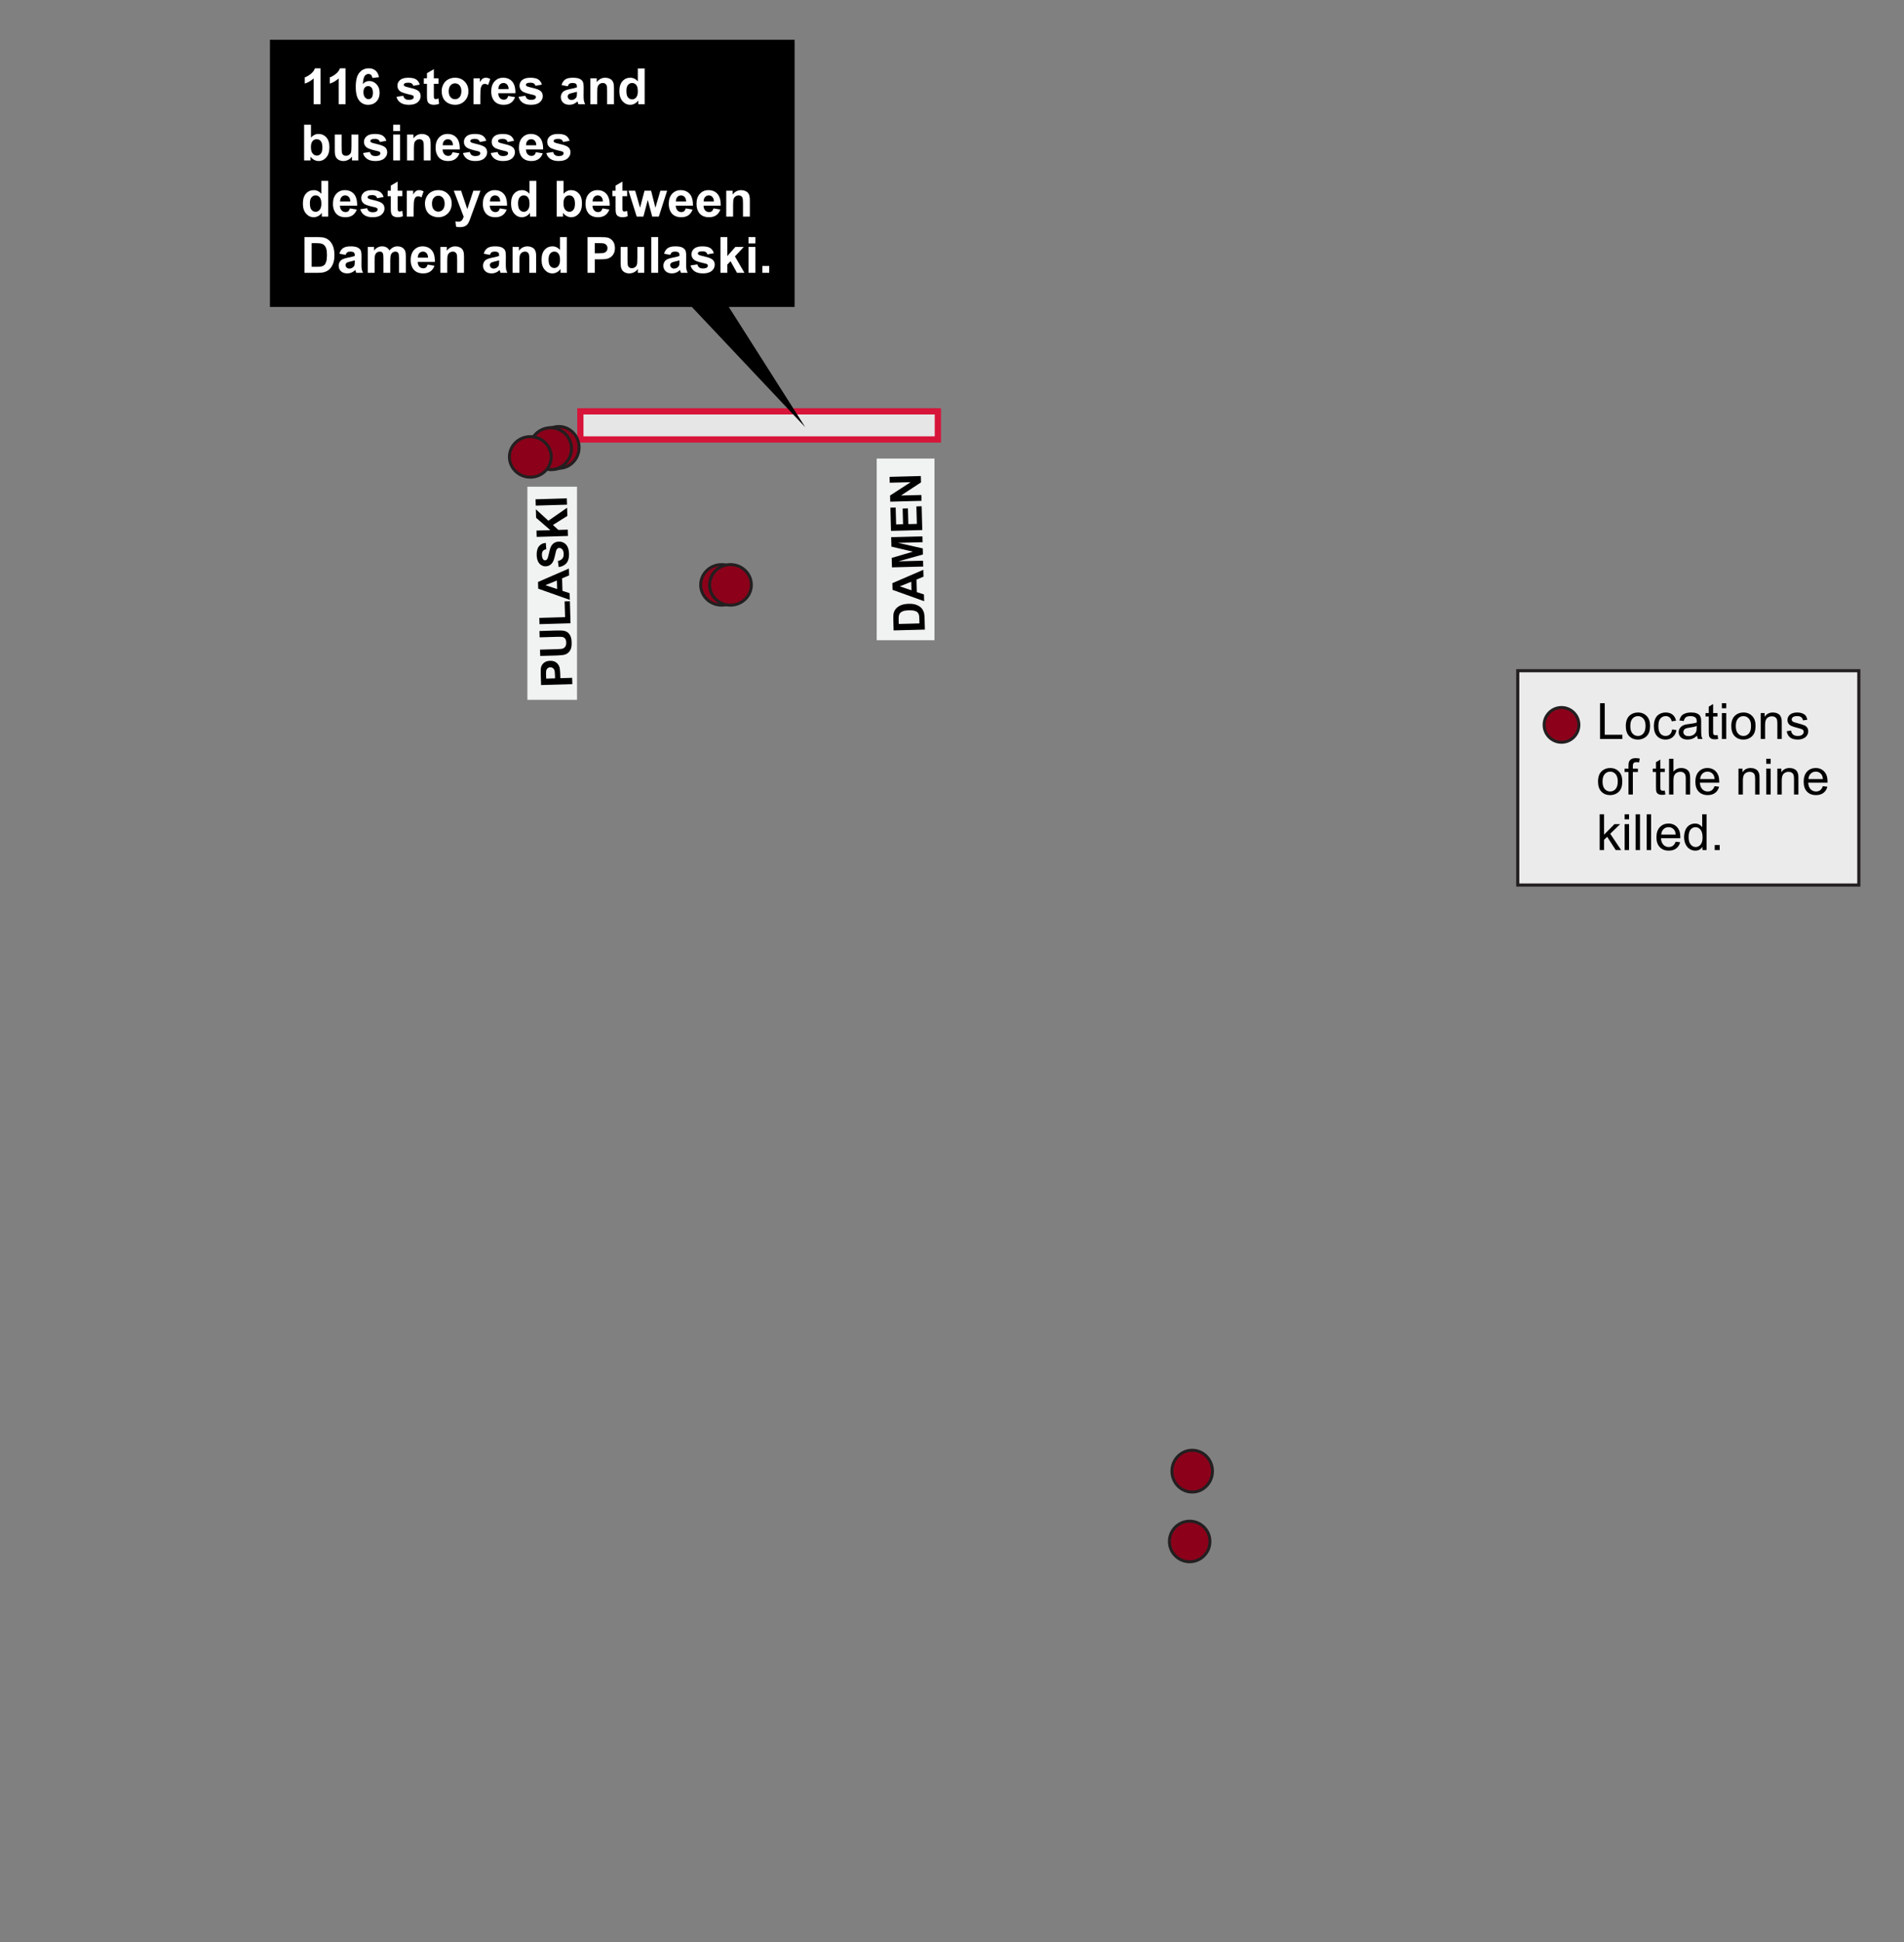 <?xml version="1.0" encoding="utf-8"?>
<!-- Generator: Adobe Illustrator 22.0.1, SVG Export Plug-In . SVG Version: 6.00 Build 0)  -->
<svg version="1.1" xmlns="http://www.w3.org/2000/svg" xmlns:xlink="http://www.w3.org/1999/xlink" x="0px" y="0px"
	 viewBox="0 0 610 622" style="enable-background:new 0 0 610 622;" xml:space="preserve">
<rect x="0" y="0" width="610" height="622" fill="#808080" stroke="none"/>
<g id="_x32_0-block_stretch">
	<rect x="185.934" y="131.738" style="opacity:0.8;fill:#FFFFFF;" width="114.535" height="9"/>
	<rect x="185.934" y="131.738" style="fill:none;stroke:#D7153A;stroke-width:2;" width="114.535" height="9"/>
	<g>
		<rect x="280.874" y="146.86" style="fill:#F1F2F2;" width="18.516" height="58.181"/>
		<g>
			<g>
				<path d="M286.294,201.901l-0.097-3.697c-0.021-0.833,0.025-1.471,0.142-1.911c0.156-0.593,0.451-1.104,0.882-1.534
					c0.432-0.431,0.965-0.765,1.6-1c0.633-0.235,1.42-0.365,2.358-0.39c0.825-0.021,1.538,0.062,2.14,0.252
					c0.736,0.231,1.335,0.573,1.798,1.025c0.351,0.342,0.63,0.81,0.837,1.401c0.153,0.442,0.239,1.038,0.259,1.784l0.1,3.807
					L286.294,201.901z M287.935,199.833l6.636-0.174l-0.04-1.511c-0.015-0.565-0.058-0.971-0.127-1.22
					c-0.091-0.326-0.237-0.595-0.438-0.806c-0.202-0.212-0.529-0.38-0.98-0.505c-0.453-0.125-1.066-0.178-1.841-0.157
					s-1.367,0.104-1.778,0.252s-0.729,0.348-0.955,0.6c-0.227,0.252-0.375,0.568-0.447,0.949c-0.056,0.283-0.074,0.837-0.052,1.662
					L287.935,199.833z"/>
				<path d="M295.81,182.491l0.058,2.2l-2.253,0.935l0.104,4.004l2.298,0.768l0.056,2.146l-10.119-3.639l-0.057-2.14L295.81,182.491
					z M291.945,186.318l-3.682,1.479l3.753,1.255L291.945,186.318z"/>
				<path d="M295.783,181.445l-10.018,0.263l-0.08-3.027l6.786-1.997l-6.881-1.618l-0.079-3.034l10.018-0.263l0.05,1.88
					l-7.886,0.206l7.938,1.782l0.051,1.947l-7.834,2.188l7.886-0.206L295.783,181.445z"/>
				<path d="M295.476,169.759l-10.018,0.263l-0.194-7.428l1.694-0.045l0.142,5.405l2.221-0.058l-0.132-5.029l1.688-0.045
					l0.132,5.029l2.727-0.071l-0.146-5.597l1.688-0.044L295.476,169.759z"/>
				<path d="M295.231,160.404l-10.018,0.263l-0.051-1.968l6.582-4.275l-6.689,0.176l-0.05-1.88l10.018-0.263l0.054,2.029
					l-6.428,4.21l6.533-0.171L295.231,160.404z"/>
			</g>
		</g>
	</g>
	<g>
		<rect x="168.964" y="155.879" style="fill:#F1F2F2;" width="15.903" height="68.257"/>
		<g>
			<g>
				<path d="M183.365,219.102l-10.017,0.297l-0.097-3.246c-0.036-1.229-0.011-2.032,0.079-2.409
					c0.134-0.578,0.445-1.068,0.937-1.471c0.492-0.402,1.138-0.615,1.935-0.639c0.615-0.019,1.136,0.077,1.562,0.289
					c0.425,0.211,0.762,0.484,1.013,0.821c0.248,0.337,0.418,0.682,0.505,1.034c0.11,0.48,0.179,1.179,0.206,2.094l0.039,1.319
					l3.778-0.112L183.365,219.102z M174.982,217.327l2.843-0.084l-0.032-1.107c-0.024-0.797-0.093-1.329-0.205-1.595
					s-0.282-0.472-0.511-0.617c-0.229-0.146-0.49-0.215-0.786-0.206c-0.364,0.011-0.661,0.127-0.892,0.348
					c-0.231,0.221-0.371,0.497-0.421,0.827c-0.038,0.242-0.047,0.729-0.024,1.457L174.982,217.327z"/>
				<path d="M173.071,210.079l-0.06-2.022l5.425-0.16c0.861-0.026,1.419-0.068,1.672-0.125c0.407-0.1,0.73-0.315,0.969-0.648
					c0.239-0.333,0.351-0.781,0.333-1.347c-0.017-0.574-0.146-1.003-0.39-1.288c-0.244-0.284-0.537-0.45-0.881-0.5
					c-0.343-0.049-0.911-0.062-1.704-0.038l-5.541,0.164l-0.06-2.022l5.261-0.155c1.203-0.036,2.053-0.007,2.554,0.088
					c0.5,0.095,0.925,0.282,1.275,0.567c0.35,0.282,0.634,0.668,0.852,1.154c0.217,0.486,0.337,1.125,0.36,1.918
					c0.029,0.957-0.06,1.685-0.266,2.186c-0.207,0.502-0.482,0.9-0.826,1.197c-0.345,0.298-0.709,0.498-1.095,0.601
					c-0.57,0.148-1.414,0.24-2.535,0.273L173.071,210.079z"/>
				<path d="M182.786,199.608l-9.935,0.295l-0.06-2.022l8.247-0.245l-0.149-5.029l1.688-0.05L182.786,199.608z"/>
				<path d="M182.266,182.082l0.064,2.2l-2.249,0.941l0.119,4.004l2.3,0.76l0.063,2.146l-10.133-3.604l-0.063-2.139L182.266,182.082
					z M178.414,185.922l-3.676,1.49l3.757,1.243L178.414,185.922z"/>
				<path d="M178.991,181.618l-0.25-1.962c0.656-0.138,1.135-0.394,1.434-0.764c0.299-0.373,0.439-0.866,0.421-1.479
					c-0.02-0.652-0.171-1.139-0.458-1.461c-0.285-0.323-0.612-0.478-0.981-0.467c-0.236,0.008-0.435,0.083-0.598,0.227
					c-0.162,0.144-0.3,0.39-0.412,0.74c-0.075,0.24-0.205,0.784-0.39,1.632c-0.236,1.093-0.545,1.864-0.923,2.312
					c-0.533,0.632-1.196,0.96-1.989,0.983c-0.51,0.015-0.991-0.115-1.443-0.393c-0.453-0.275-0.804-0.683-1.052-1.219
					c-0.248-0.538-0.384-1.191-0.407-1.961c-0.037-1.258,0.21-2.213,0.742-2.864c0.533-0.652,1.259-1.008,2.178-1.067l0.148,2.021
					c-0.511,0.102-0.876,0.299-1.094,0.589c-0.216,0.292-0.316,0.724-0.3,1.293c0.018,0.587,0.152,1.043,0.403,1.369
					c0.161,0.209,0.372,0.311,0.632,0.303c0.236-0.007,0.436-0.114,0.599-0.319c0.206-0.261,0.411-0.888,0.614-1.878
					c0.203-0.991,0.422-1.726,0.657-2.204c0.233-0.479,0.562-0.859,0.983-1.138c0.424-0.28,0.951-0.429,1.584-0.447
					c0.574-0.018,1.117,0.126,1.627,0.431c0.51,0.304,0.896,0.744,1.158,1.32c0.26,0.574,0.403,1.299,0.43,2.169
					c0.037,1.266-0.227,2.247-0.792,2.942C180.948,181.021,180.106,181.453,178.991,181.618z"/>
				<path d="M181.956,171.647l-10.017,0.297l-0.06-2.022l4.448-0.132l-4.569-3.954l-0.081-2.72l4.014,3.657l5.997-4.159l0.077,2.617
					l-4.619,2.894l1.724,1.59l3.026-0.09L181.956,171.647z"/>
				<path d="M181.659,161.63l-10.017,0.297l-0.061-2.022l10.017-0.297L181.659,161.63z"/>
			</g>
		</g>
	</g>
	<g>
		<polygon points="254.576,98.305 233.487,98.305 257.987,136.826 221.654,98.305 86.487,98.305 86.487,12.73 225.549,12.73 
			239.342,12.73 254.576,12.73 		"/>
		<g>
			<rect x="96.382" y="21.926" style="fill:none;" width="155.167" height="88.77"/>
			<path style="fill:#FFFFFF;" d="M102.679,33.382h-2.195v-8.273c-0.802,0.75-1.747,1.305-2.836,1.664v-1.992
				c0.573-0.188,1.195-0.543,1.867-1.066s1.133-1.134,1.383-1.832h1.781V33.382z"/>
			<path style="fill:#FFFFFF;" d="M110.695,33.382H108.5v-8.273c-0.802,0.75-1.747,1.305-2.836,1.664v-1.992
				c0.573-0.188,1.195-0.543,1.867-1.066s1.133-1.134,1.383-1.832h1.781V33.382z"/>
			<path style="fill:#FFFFFF;" d="M121.414,24.734l-2.125,0.234c-0.052-0.438-0.188-0.761-0.406-0.969s-0.503-0.312-0.852-0.312
				c-0.464,0-0.855,0.208-1.176,0.625s-0.522,1.284-0.605,2.602c0.547-0.646,1.227-0.969,2.039-0.969
				c0.917,0,1.702,0.349,2.355,1.047s0.98,1.599,0.98,2.703c0,1.172-0.344,2.112-1.031,2.82c-0.688,0.708-1.57,1.062-2.648,1.062
				c-1.156,0-2.106-0.449-2.852-1.348c-0.745-0.898-1.117-2.371-1.117-4.418c0-2.099,0.388-3.612,1.164-4.539
				s1.784-1.391,3.023-1.391c0.87,0,1.59,0.243,2.16,0.73S121.257,23.807,121.414,24.734z M116.437,29.523
				c0,0.714,0.164,1.265,0.492,1.652s0.703,0.582,1.125,0.582c0.406,0,0.745-0.159,1.016-0.477s0.406-0.839,0.406-1.562
				c0-0.745-0.146-1.29-0.438-1.637s-0.656-0.52-1.094-0.52c-0.422,0-0.778,0.165-1.07,0.496S116.437,28.877,116.437,29.523z"/>
			<path style="fill:#FFFFFF;" d="M127.015,31.015l2.203-0.336c0.094,0.427,0.284,0.751,0.57,0.973s0.688,0.332,1.203,0.332
				c0.567,0,0.995-0.104,1.281-0.312c0.192-0.146,0.289-0.341,0.289-0.586c0-0.167-0.052-0.305-0.156-0.414
				c-0.109-0.104-0.354-0.2-0.734-0.289c-1.771-0.391-2.894-0.747-3.367-1.07c-0.656-0.448-0.984-1.07-0.984-1.867
				c0-0.719,0.284-1.323,0.852-1.812s1.448-0.734,2.641-0.734c1.136,0,1.979,0.185,2.531,0.555s0.933,0.917,1.141,1.641l-2.07,0.383
				c-0.089-0.323-0.257-0.57-0.504-0.742s-0.601-0.258-1.059-0.258c-0.578,0-0.992,0.081-1.242,0.242
				c-0.167,0.114-0.25,0.263-0.25,0.445c0,0.156,0.073,0.289,0.219,0.398c0.198,0.146,0.882,0.352,2.051,0.617
				s1.985,0.591,2.449,0.977c0.458,0.391,0.688,0.935,0.688,1.633c0,0.761-0.317,1.414-0.953,1.961s-1.575,0.82-2.82,0.82
				c-1.13,0-2.024-0.229-2.684-0.688S127.218,31.801,127.015,31.015z"/>
			<path style="fill:#FFFFFF;" d="M140.492,25.085v1.75h-1.5v3.344c0,0.677,0.015,1.071,0.043,1.184s0.094,0.204,0.195,0.277
				s0.226,0.109,0.371,0.109c0.203,0,0.497-0.07,0.883-0.211l0.188,1.703c-0.511,0.219-1.089,0.328-1.734,0.328
				c-0.396,0-0.753-0.066-1.07-0.199s-0.551-0.305-0.699-0.516s-0.251-0.496-0.309-0.855c-0.047-0.255-0.07-0.771-0.07-1.547v-3.617
				h-1.008v-1.75h1.008v-1.648l2.203-1.281v2.93H140.492z"/>
			<path style="fill:#FFFFFF;" d="M141.507,29.117c0-0.729,0.18-1.435,0.539-2.117s0.868-1.203,1.527-1.562s1.395-0.539,2.207-0.539
				c1.255,0,2.284,0.407,3.086,1.223s1.203,1.845,1.203,3.09c0,1.255-0.405,2.296-1.215,3.121c-0.81,0.825-1.829,1.238-3.059,1.238
				c-0.761,0-1.485-0.172-2.176-0.516s-1.215-0.848-1.574-1.512C141.687,30.878,141.507,30.07,141.507,29.117z M143.757,29.234
				c0,0.823,0.195,1.453,0.586,1.891s0.872,0.656,1.445,0.656s1.054-0.219,1.441-0.656s0.582-1.073,0.582-1.906
				c0-0.812-0.194-1.438-0.582-1.875s-0.868-0.656-1.441-0.656s-1.055,0.219-1.445,0.656S143.757,28.411,143.757,29.234z"/>
			<path style="fill:#FFFFFF;" d="M153.89,33.382h-2.195v-8.297h2.039v1.18c0.349-0.558,0.663-0.925,0.941-1.102
				s0.595-0.266,0.949-0.266c0.5,0,0.981,0.138,1.445,0.414l-0.68,1.914c-0.37-0.239-0.714-0.359-1.031-0.359
				c-0.308,0-0.567,0.085-0.781,0.254s-0.382,0.476-0.504,0.918s-0.184,1.37-0.184,2.781V33.382z"/>
			<path style="fill:#FFFFFF;" d="M162.82,30.742l2.188,0.367c-0.281,0.802-0.726,1.413-1.332,1.832s-1.366,0.629-2.277,0.629
				c-1.442,0-2.511-0.472-3.203-1.414c-0.547-0.755-0.82-1.708-0.82-2.859c0-1.375,0.359-2.452,1.078-3.23s1.628-1.168,2.727-1.168
				c1.234,0,2.208,0.407,2.922,1.223s1.055,2.063,1.023,3.746h-5.5c0.016,0.651,0.192,1.157,0.531,1.52s0.761,0.543,1.266,0.543
				c0.344,0,0.633-0.094,0.867-0.281S162.7,31.159,162.82,30.742z M162.945,28.523c-0.016-0.636-0.18-1.118-0.492-1.449
				s-0.692-0.496-1.141-0.496c-0.479,0-0.875,0.175-1.188,0.523s-0.466,0.823-0.461,1.422H162.945z"/>
			<path style="fill:#FFFFFF;" d="M166.14,31.015l2.203-0.336c0.094,0.427,0.284,0.751,0.57,0.973s0.688,0.332,1.203,0.332
				c0.567,0,0.995-0.104,1.281-0.312c0.192-0.146,0.289-0.341,0.289-0.586c0-0.167-0.052-0.305-0.156-0.414
				c-0.109-0.104-0.354-0.2-0.734-0.289c-1.771-0.391-2.894-0.747-3.367-1.07c-0.656-0.448-0.984-1.07-0.984-1.867
				c0-0.719,0.284-1.323,0.852-1.812s1.448-0.734,2.641-0.734c1.136,0,1.979,0.185,2.531,0.555s0.933,0.917,1.141,1.641l-2.07,0.383
				c-0.089-0.323-0.257-0.57-0.504-0.742s-0.601-0.258-1.059-0.258c-0.578,0-0.992,0.081-1.242,0.242
				c-0.167,0.114-0.25,0.263-0.25,0.445c0,0.156,0.073,0.289,0.219,0.398c0.198,0.146,0.882,0.352,2.051,0.617
				s1.985,0.591,2.449,0.977c0.458,0.391,0.688,0.935,0.688,1.633c0,0.761-0.317,1.414-0.953,1.961s-1.575,0.82-2.82,0.82
				c-1.13,0-2.024-0.229-2.684-0.688S166.343,31.801,166.14,31.015z"/>
			<path style="fill:#FFFFFF;" d="M181.898,27.617l-1.992-0.359c0.224-0.802,0.609-1.396,1.156-1.781s1.359-0.578,2.438-0.578
				c0.979,0,1.708,0.116,2.188,0.348s0.816,0.526,1.012,0.883s0.293,1.012,0.293,1.965l-0.023,2.562
				c0,0.729,0.035,1.267,0.105,1.613c0.07,0.347,0.202,0.718,0.395,1.113h-2.172c-0.058-0.146-0.128-0.362-0.211-0.648
				c-0.036-0.13-0.062-0.216-0.078-0.258c-0.375,0.364-0.776,0.638-1.203,0.82s-0.883,0.273-1.367,0.273
				c-0.854,0-1.527-0.231-2.02-0.695s-0.738-1.05-0.738-1.758c0-0.469,0.112-0.887,0.336-1.254s0.538-0.648,0.941-0.844
				s0.985-0.366,1.746-0.512c1.026-0.192,1.737-0.372,2.133-0.539V27.75c0-0.422-0.104-0.723-0.312-0.902s-0.602-0.27-1.18-0.27
				c-0.391,0-0.695,0.077-0.914,0.23S182.034,27.231,181.898,27.617z M184.836,29.398c-0.281,0.094-0.727,0.206-1.336,0.336
				s-1.008,0.258-1.195,0.383c-0.286,0.203-0.43,0.461-0.43,0.773c0,0.308,0.114,0.573,0.344,0.797s0.521,0.336,0.875,0.336
				c0.396,0,0.773-0.13,1.133-0.391c0.266-0.198,0.44-0.44,0.523-0.727c0.058-0.188,0.086-0.544,0.086-1.07V29.398z"/>
			<path style="fill:#FFFFFF;" d="M196.703,33.382h-2.195v-4.234c0-0.896-0.047-1.476-0.141-1.738s-0.246-0.468-0.457-0.613
				s-0.465-0.219-0.762-0.219c-0.38,0-0.722,0.104-1.023,0.312s-0.509,0.484-0.621,0.828s-0.168,0.979-0.168,1.906v3.758h-2.195
				v-8.297h2.039v1.219c0.724-0.938,1.636-1.406,2.734-1.406c0.484,0,0.927,0.087,1.328,0.262s0.704,0.397,0.91,0.668
				s0.349,0.578,0.43,0.922s0.121,0.836,0.121,1.477V33.382z"/>
			<path style="fill:#FFFFFF;" d="M206.539,33.382H204.5v-1.219c-0.339,0.474-0.738,0.827-1.199,1.059s-0.926,0.348-1.395,0.348
				c-0.953,0-1.77-0.384-2.449-1.152c-0.68-0.769-1.02-1.84-1.02-3.215c0-1.406,0.331-2.476,0.992-3.207s1.497-1.098,2.508-1.098
				c0.927,0,1.729,0.386,2.406,1.156v-4.125h2.195V33.382z M200.679,29.054c0,0.886,0.122,1.526,0.367,1.922
				c0.354,0.573,0.849,0.859,1.484,0.859c0.505,0,0.935-0.215,1.289-0.645s0.531-1.071,0.531-1.926c0-0.953-0.172-1.64-0.516-2.059
				s-0.784-0.629-1.32-0.629c-0.521,0-0.957,0.207-1.309,0.621S200.679,28.231,200.679,29.054z"/>
			<path style="fill:#FFFFFF;" d="M97.437,51.382V39.929h2.195v4.125c0.677-0.771,1.479-1.156,2.406-1.156
				c1.011,0,1.847,0.366,2.508,1.098s0.992,1.782,0.992,3.152c0,1.417-0.337,2.508-1.012,3.273s-1.493,1.148-2.457,1.148
				c-0.474,0-0.941-0.118-1.402-0.355s-0.858-0.587-1.191-1.051v1.219H97.437z M99.617,47.054c0,0.859,0.136,1.495,0.406,1.906
				c0.38,0.583,0.886,0.875,1.516,0.875c0.484,0,0.897-0.207,1.238-0.621s0.512-1.066,0.512-1.957c0-0.948-0.172-1.632-0.516-2.051
				s-0.784-0.629-1.32-0.629c-0.526,0-0.964,0.204-1.312,0.613S99.617,46.221,99.617,47.054z"/>
			<path style="fill:#FFFFFF;" d="M112.765,51.382V50.14c-0.302,0.442-0.699,0.792-1.191,1.047s-1.012,0.383-1.559,0.383
				c-0.558,0-1.058-0.122-1.5-0.367s-0.763-0.589-0.961-1.031s-0.297-1.055-0.297-1.836v-5.25h2.195v3.812
				c0,1.167,0.04,1.882,0.121,2.145s0.228,0.472,0.441,0.625s0.484,0.23,0.812,0.23c0.375,0,0.711-0.103,1.008-0.309
				s0.5-0.461,0.609-0.766s0.164-1.051,0.164-2.238v-3.5h2.195v8.297H112.765z"/>
			<path style="fill:#FFFFFF;" d="M116.304,49.015l2.203-0.336c0.094,0.427,0.284,0.751,0.57,0.973s0.688,0.332,1.203,0.332
				c0.567,0,0.995-0.104,1.281-0.312c0.192-0.146,0.289-0.341,0.289-0.586c0-0.167-0.052-0.305-0.156-0.414
				c-0.109-0.104-0.354-0.2-0.734-0.289c-1.771-0.391-2.894-0.747-3.367-1.07c-0.656-0.448-0.984-1.07-0.984-1.867
				c0-0.719,0.284-1.323,0.852-1.812s1.448-0.734,2.641-0.734c1.136,0,1.979,0.185,2.531,0.555s0.933,0.917,1.141,1.641l-2.07,0.383
				c-0.089-0.323-0.257-0.57-0.504-0.742s-0.601-0.258-1.059-0.258c-0.578,0-0.992,0.081-1.242,0.242
				c-0.167,0.114-0.25,0.263-0.25,0.445c0,0.156,0.073,0.289,0.219,0.398c0.198,0.146,0.882,0.352,2.051,0.617
				s1.985,0.591,2.449,0.977c0.458,0.391,0.688,0.935,0.688,1.633c0,0.761-0.317,1.414-0.953,1.961s-1.575,0.82-2.82,0.82
				c-1.13,0-2.024-0.229-2.684-0.688S116.507,49.801,116.304,49.015z"/>
			<path style="fill:#FFFFFF;" d="M125.976,41.96v-2.031h2.195v2.031H125.976z M125.976,51.382v-8.297h2.195v8.297H125.976z"/>
			<path style="fill:#FFFFFF;" d="M137.968,51.382h-2.195v-4.234c0-0.896-0.047-1.476-0.141-1.738s-0.246-0.468-0.457-0.613
				s-0.465-0.219-0.762-0.219c-0.38,0-0.722,0.104-1.023,0.312s-0.509,0.484-0.621,0.828s-0.168,0.979-0.168,1.906v3.758h-2.195
				v-8.297h2.039v1.219c0.724-0.938,1.636-1.406,2.734-1.406c0.484,0,0.927,0.087,1.328,0.262s0.704,0.397,0.91,0.668
				s0.349,0.578,0.43,0.922s0.121,0.836,0.121,1.477V51.382z"/>
			<path style="fill:#FFFFFF;" d="M145,48.742l2.188,0.367c-0.281,0.802-0.726,1.413-1.332,1.832s-1.366,0.629-2.277,0.629
				c-1.442,0-2.511-0.472-3.203-1.414c-0.547-0.755-0.82-1.708-0.82-2.859c0-1.375,0.359-2.452,1.078-3.23s1.628-1.168,2.727-1.168
				c1.234,0,2.208,0.407,2.922,1.223s1.055,2.063,1.023,3.746h-5.5c0.016,0.651,0.192,1.157,0.531,1.52s0.761,0.543,1.266,0.543
				c0.344,0,0.633-0.094,0.867-0.281S144.879,49.159,145,48.742z M145.125,46.523c-0.016-0.636-0.18-1.118-0.492-1.449
				s-0.692-0.496-1.141-0.496c-0.479,0-0.875,0.175-1.188,0.523s-0.466,0.823-0.461,1.422H145.125z"/>
			<path style="fill:#FFFFFF;" d="M148.32,49.015l2.203-0.336c0.094,0.427,0.284,0.751,0.57,0.973s0.688,0.332,1.203,0.332
				c0.567,0,0.995-0.104,1.281-0.312c0.192-0.146,0.289-0.341,0.289-0.586c0-0.167-0.052-0.305-0.156-0.414
				c-0.109-0.104-0.354-0.2-0.734-0.289c-1.771-0.391-2.894-0.747-3.367-1.07c-0.656-0.448-0.984-1.07-0.984-1.867
				c0-0.719,0.284-1.323,0.852-1.812s1.448-0.734,2.641-0.734c1.136,0,1.979,0.185,2.531,0.555s0.933,0.917,1.141,1.641l-2.07,0.383
				c-0.089-0.323-0.257-0.57-0.504-0.742s-0.601-0.258-1.059-0.258c-0.578,0-0.992,0.081-1.242,0.242
				c-0.167,0.114-0.25,0.263-0.25,0.445c0,0.156,0.073,0.289,0.219,0.398c0.198,0.146,0.882,0.352,2.051,0.617
				s1.985,0.591,2.449,0.977c0.458,0.391,0.688,0.935,0.688,1.633c0,0.761-0.317,1.414-0.953,1.961s-1.575,0.82-2.82,0.82
				c-1.13,0-2.024-0.229-2.684-0.688S148.523,49.801,148.32,49.015z"/>
			<path style="fill:#FFFFFF;" d="M157.218,49.015l2.203-0.336c0.094,0.427,0.284,0.751,0.57,0.973s0.688,0.332,1.203,0.332
				c0.567,0,0.995-0.104,1.281-0.312c0.192-0.146,0.289-0.341,0.289-0.586c0-0.167-0.052-0.305-0.156-0.414
				c-0.109-0.104-0.354-0.2-0.734-0.289c-1.771-0.391-2.894-0.747-3.367-1.07c-0.656-0.448-0.984-1.07-0.984-1.867
				c0-0.719,0.284-1.323,0.852-1.812s1.448-0.734,2.641-0.734c1.136,0,1.979,0.185,2.531,0.555s0.933,0.917,1.141,1.641l-2.07,0.383
				c-0.089-0.323-0.257-0.57-0.504-0.742s-0.601-0.258-1.059-0.258c-0.578,0-0.992,0.081-1.242,0.242
				c-0.167,0.114-0.25,0.263-0.25,0.445c0,0.156,0.073,0.289,0.219,0.398c0.198,0.146,0.882,0.352,2.051,0.617
				s1.985,0.591,2.449,0.977c0.458,0.391,0.688,0.935,0.688,1.633c0,0.761-0.317,1.414-0.953,1.961s-1.575,0.82-2.82,0.82
				c-1.13,0-2.024-0.229-2.684-0.688S157.421,49.801,157.218,49.015z"/>
			<path style="fill:#FFFFFF;" d="M171.695,48.742l2.188,0.367c-0.281,0.802-0.726,1.413-1.332,1.832s-1.366,0.629-2.277,0.629
				c-1.442,0-2.511-0.472-3.203-1.414c-0.547-0.755-0.82-1.708-0.82-2.859c0-1.375,0.359-2.452,1.078-3.23s1.628-1.168,2.727-1.168
				c1.234,0,2.208,0.407,2.922,1.223s1.055,2.063,1.023,3.746h-5.5c0.016,0.651,0.192,1.157,0.531,1.52s0.761,0.543,1.266,0.543
				c0.344,0,0.633-0.094,0.867-0.281S171.575,49.159,171.695,48.742z M171.82,46.523c-0.016-0.636-0.18-1.118-0.492-1.449
				s-0.692-0.496-1.141-0.496c-0.479,0-0.875,0.175-1.188,0.523s-0.466,0.823-0.461,1.422H171.82z"/>
			<path style="fill:#FFFFFF;" d="M175.015,49.015l2.203-0.336c0.094,0.427,0.284,0.751,0.57,0.973s0.688,0.332,1.203,0.332
				c0.567,0,0.995-0.104,1.281-0.312c0.192-0.146,0.289-0.341,0.289-0.586c0-0.167-0.052-0.305-0.156-0.414
				c-0.109-0.104-0.354-0.2-0.734-0.289c-1.771-0.391-2.894-0.747-3.367-1.07c-0.656-0.448-0.984-1.07-0.984-1.867
				c0-0.719,0.284-1.323,0.852-1.812s1.448-0.734,2.641-0.734c1.136,0,1.979,0.185,2.531,0.555s0.933,0.917,1.141,1.641l-2.07,0.383
				c-0.089-0.323-0.257-0.57-0.504-0.742s-0.601-0.258-1.059-0.258c-0.578,0-0.992,0.081-1.242,0.242
				c-0.167,0.114-0.25,0.263-0.25,0.445c0,0.156,0.073,0.289,0.219,0.398c0.198,0.146,0.882,0.352,2.051,0.617
				s1.985,0.591,2.449,0.977c0.458,0.391,0.688,0.935,0.688,1.633c0,0.761-0.317,1.414-0.953,1.961s-1.575,0.82-2.82,0.82
				c-1.13,0-2.024-0.229-2.684-0.688S175.218,49.801,175.015,49.015z"/>
			<path style="fill:#FFFFFF;" d="M105.14,69.382h-2.039v-1.219c-0.339,0.474-0.738,0.827-1.199,1.059s-0.926,0.348-1.395,0.348
				c-0.953,0-1.77-0.384-2.449-1.152s-1.02-1.84-1.02-3.215c0-1.406,0.331-2.476,0.992-3.207s1.497-1.098,2.508-1.098
				c0.927,0,1.729,0.386,2.406,1.156v-4.125h2.195V69.382z M99.281,65.054c0,0.886,0.122,1.526,0.367,1.922
				c0.354,0.573,0.849,0.859,1.484,0.859c0.505,0,0.935-0.215,1.289-0.645s0.531-1.071,0.531-1.926c0-0.953-0.172-1.64-0.516-2.059
				s-0.784-0.629-1.32-0.629c-0.521,0-0.957,0.207-1.309,0.621S99.281,64.231,99.281,65.054z"/>
			<path style="fill:#FFFFFF;" d="M112.109,66.742l2.188,0.367c-0.281,0.802-0.726,1.413-1.332,1.832s-1.366,0.629-2.277,0.629
				c-1.442,0-2.511-0.472-3.203-1.414c-0.547-0.755-0.82-1.708-0.82-2.859c0-1.375,0.359-2.452,1.078-3.23s1.628-1.168,2.727-1.168
				c1.234,0,2.208,0.407,2.922,1.223s1.055,2.063,1.023,3.746h-5.5c0.016,0.651,0.192,1.157,0.531,1.52s0.761,0.543,1.266,0.543
				c0.344,0,0.633-0.094,0.867-0.281S111.989,67.159,112.109,66.742z M112.234,64.523c-0.016-0.636-0.18-1.118-0.492-1.449
				s-0.692-0.496-1.141-0.496c-0.479,0-0.875,0.175-1.188,0.523s-0.466,0.823-0.461,1.422H112.234z"/>
			<path style="fill:#FFFFFF;" d="M115.429,67.015l2.203-0.336c0.094,0.427,0.284,0.751,0.57,0.973s0.688,0.332,1.203,0.332
				c0.567,0,0.995-0.104,1.281-0.312c0.192-0.146,0.289-0.341,0.289-0.586c0-0.167-0.052-0.305-0.156-0.414
				c-0.109-0.104-0.354-0.2-0.734-0.289c-1.771-0.391-2.894-0.747-3.367-1.07c-0.656-0.448-0.984-1.07-0.984-1.867
				c0-0.719,0.284-1.323,0.852-1.812s1.448-0.734,2.641-0.734c1.136,0,1.979,0.185,2.531,0.555s0.933,0.917,1.141,1.641l-2.07,0.383
				c-0.089-0.323-0.257-0.57-0.504-0.742s-0.601-0.258-1.059-0.258c-0.578,0-0.992,0.081-1.242,0.242
				c-0.167,0.114-0.25,0.263-0.25,0.445c0,0.156,0.073,0.289,0.219,0.398c0.198,0.146,0.882,0.352,2.051,0.617
				s1.985,0.591,2.449,0.977c0.458,0.391,0.688,0.935,0.688,1.633c0,0.761-0.317,1.414-0.953,1.961s-1.575,0.82-2.82,0.82
				c-1.13,0-2.024-0.229-2.684-0.688S115.632,67.801,115.429,67.015z"/>
			<path style="fill:#FFFFFF;" d="M128.906,61.085v1.75h-1.5v3.344c0,0.677,0.015,1.071,0.043,1.184s0.094,0.204,0.195,0.277
				s0.226,0.109,0.371,0.109c0.203,0,0.497-0.07,0.883-0.211l0.188,1.703c-0.511,0.219-1.089,0.328-1.734,0.328
				c-0.396,0-0.753-0.066-1.07-0.199s-0.551-0.305-0.699-0.516s-0.251-0.496-0.309-0.855c-0.047-0.255-0.07-0.771-0.07-1.547v-3.617
				h-1.008v-1.75h1.008v-1.648l2.203-1.281v2.93H128.906z"/>
			<path style="fill:#FFFFFF;" d="M132.531,69.382h-2.195v-8.297h2.039v1.18c0.349-0.558,0.663-0.925,0.941-1.102
				s0.595-0.266,0.949-0.266c0.5,0,0.981,0.138,1.445,0.414l-0.68,1.914c-0.37-0.239-0.714-0.359-1.031-0.359
				c-0.308,0-0.567,0.085-0.781,0.254s-0.382,0.476-0.504,0.918s-0.184,1.37-0.184,2.781V69.382z"/>
			<path style="fill:#FFFFFF;" d="M136.148,65.117c0-0.729,0.18-1.435,0.539-2.117s0.868-1.203,1.527-1.562s1.395-0.539,2.207-0.539
				c1.255,0,2.284,0.407,3.086,1.223s1.203,1.845,1.203,3.09c0,1.255-0.405,2.296-1.215,3.121s-1.829,1.238-3.059,1.238
				c-0.761,0-1.485-0.172-2.176-0.516s-1.215-0.848-1.574-1.512S136.148,66.07,136.148,65.117z M138.398,65.234
				c0,0.823,0.195,1.453,0.586,1.891s0.872,0.656,1.445,0.656s1.054-0.219,1.441-0.656s0.582-1.073,0.582-1.906
				c0-0.812-0.194-1.438-0.582-1.875s-0.868-0.656-1.441-0.656s-1.055,0.219-1.445,0.656S138.398,64.411,138.398,65.234z"/>
			<path style="fill:#FFFFFF;" d="M145.39,61.085h2.336l1.984,5.891l1.938-5.891h2.273l-2.93,7.984l-0.523,1.445
				c-0.192,0.484-0.376,0.854-0.551,1.109s-0.375,0.462-0.602,0.621s-0.505,0.282-0.836,0.371s-0.704,0.133-1.121,0.133
				c-0.422,0-0.836-0.044-1.242-0.133l-0.195-1.719c0.344,0.067,0.653,0.102,0.93,0.102c0.511,0,0.888-0.149,1.133-0.449
				s0.433-0.681,0.562-1.145L145.39,61.085z"/>
			<path style="fill:#FFFFFF;" d="M160.132,66.742l2.188,0.367c-0.281,0.802-0.726,1.413-1.332,1.832s-1.366,0.629-2.277,0.629
				c-1.442,0-2.511-0.472-3.203-1.414c-0.547-0.755-0.82-1.708-0.82-2.859c0-1.375,0.359-2.452,1.078-3.23s1.628-1.168,2.727-1.168
				c1.234,0,2.208,0.407,2.922,1.223s1.055,2.063,1.023,3.746h-5.5c0.016,0.651,0.192,1.157,0.531,1.52s0.761,0.543,1.266,0.543
				c0.344,0,0.633-0.094,0.867-0.281S160.012,67.159,160.132,66.742z M160.257,64.523c-0.016-0.636-0.18-1.118-0.492-1.449
				s-0.692-0.496-1.141-0.496c-0.479,0-0.875,0.175-1.188,0.523s-0.466,0.823-0.461,1.422H160.257z"/>
			<path style="fill:#FFFFFF;" d="M171.836,69.382h-2.039v-1.219c-0.339,0.474-0.738,0.827-1.199,1.059s-0.926,0.348-1.395,0.348
				c-0.953,0-1.77-0.384-2.449-1.152s-1.02-1.84-1.02-3.215c0-1.406,0.331-2.476,0.992-3.207s1.497-1.098,2.508-1.098
				c0.927,0,1.729,0.386,2.406,1.156v-4.125h2.195V69.382z M165.976,65.054c0,0.886,0.122,1.526,0.367,1.922
				c0.354,0.573,0.849,0.859,1.484,0.859c0.505,0,0.935-0.215,1.289-0.645s0.531-1.071,0.531-1.926c0-0.953-0.172-1.64-0.516-2.059
				s-0.784-0.629-1.32-0.629c-0.521,0-0.957,0.207-1.309,0.621S165.976,64.231,165.976,65.054z"/>
			<path style="fill:#FFFFFF;" d="M178.351,69.382V57.929h2.195v4.125c0.677-0.771,1.479-1.156,2.406-1.156
				c1.011,0,1.847,0.366,2.508,1.098s0.992,1.782,0.992,3.152c0,1.417-0.337,2.508-1.012,3.273s-1.493,1.148-2.457,1.148
				c-0.474,0-0.941-0.118-1.402-0.355s-0.858-0.587-1.191-1.051v1.219H178.351z M180.531,65.054c0,0.859,0.136,1.495,0.406,1.906
				c0.38,0.583,0.886,0.875,1.516,0.875c0.484,0,0.897-0.207,1.238-0.621s0.512-1.066,0.512-1.957c0-0.948-0.172-1.632-0.516-2.051
				s-0.784-0.629-1.32-0.629c-0.526,0-0.964,0.204-1.312,0.613S180.531,64.221,180.531,65.054z"/>
			<path style="fill:#FFFFFF;" d="M193.023,66.742l2.188,0.367c-0.281,0.802-0.726,1.413-1.332,1.832s-1.366,0.629-2.277,0.629
				c-1.442,0-2.511-0.472-3.203-1.414c-0.547-0.755-0.82-1.708-0.82-2.859c0-1.375,0.359-2.452,1.078-3.23s1.628-1.168,2.727-1.168
				c1.234,0,2.208,0.407,2.922,1.223s1.055,2.063,1.023,3.746h-5.5c0.016,0.651,0.192,1.157,0.531,1.52s0.761,0.543,1.266,0.543
				c0.344,0,0.633-0.094,0.867-0.281S192.903,67.159,193.023,66.742z M193.148,64.523c-0.016-0.636-0.18-1.118-0.492-1.449
				s-0.692-0.496-1.141-0.496c-0.479,0-0.875,0.175-1.188,0.523s-0.466,0.823-0.461,1.422H193.148z"/>
			<path style="fill:#FFFFFF;" d="M200.921,61.085v1.75h-1.5v3.344c0,0.677,0.015,1.071,0.043,1.184s0.094,0.204,0.195,0.277
				s0.226,0.109,0.371,0.109c0.203,0,0.497-0.07,0.883-0.211l0.188,1.703c-0.511,0.219-1.089,0.328-1.734,0.328
				c-0.396,0-0.753-0.066-1.07-0.199s-0.551-0.305-0.699-0.516s-0.251-0.496-0.309-0.855c-0.047-0.255-0.07-0.771-0.07-1.547v-3.617
				h-1.008v-1.75h1.008v-1.648l2.203-1.281v2.93H200.921z"/>
			<path style="fill:#FFFFFF;" d="M203.992,69.382l-2.625-8.297h2.133l1.555,5.438l1.43-5.438h2.117l1.383,5.438l1.586-5.438h2.164
				l-2.664,8.297h-2.109l-1.43-5.336l-1.406,5.336H203.992z"/>
			<path style="fill:#FFFFFF;" d="M219.695,66.742l2.188,0.367c-0.281,0.802-0.726,1.413-1.332,1.832s-1.366,0.629-2.277,0.629
				c-1.442,0-2.511-0.472-3.203-1.414c-0.547-0.755-0.82-1.708-0.82-2.859c0-1.375,0.359-2.452,1.078-3.23s1.628-1.168,2.727-1.168
				c1.234,0,2.208,0.407,2.922,1.223s1.055,2.063,1.023,3.746h-5.5c0.016,0.651,0.192,1.157,0.531,1.52s0.761,0.543,1.266,0.543
				c0.344,0,0.633-0.094,0.867-0.281S219.575,67.159,219.695,66.742z M219.82,64.523c-0.016-0.636-0.18-1.118-0.492-1.449
				s-0.692-0.496-1.141-0.496c-0.479,0-0.875,0.175-1.188,0.523s-0.466,0.823-0.461,1.422H219.82z"/>
			<path style="fill:#FFFFFF;" d="M228.593,66.742l2.188,0.367c-0.281,0.802-0.726,1.413-1.332,1.832s-1.366,0.629-2.277,0.629
				c-1.442,0-2.511-0.472-3.203-1.414c-0.547-0.755-0.82-1.708-0.82-2.859c0-1.375,0.359-2.452,1.078-3.23s1.628-1.168,2.727-1.168
				c1.234,0,2.208,0.407,2.922,1.223s1.055,2.063,1.023,3.746h-5.5c0.016,0.651,0.192,1.157,0.531,1.52s0.761,0.543,1.266,0.543
				c0.344,0,0.633-0.094,0.867-0.281S228.473,67.159,228.593,66.742z M228.718,64.523c-0.016-0.636-0.18-1.118-0.492-1.449
				s-0.692-0.496-1.141-0.496c-0.479,0-0.875,0.175-1.188,0.523s-0.466,0.823-0.461,1.422H228.718z"/>
			<path style="fill:#FFFFFF;" d="M240.234,69.382h-2.195v-4.234c0-0.896-0.047-1.476-0.141-1.738s-0.246-0.468-0.457-0.613
				s-0.465-0.219-0.762-0.219c-0.38,0-0.722,0.104-1.023,0.312s-0.509,0.484-0.621,0.828s-0.168,0.979-0.168,1.906v3.758h-2.195
				v-8.297h2.039v1.219c0.724-0.938,1.636-1.406,2.734-1.406c0.484,0,0.927,0.087,1.328,0.262s0.704,0.397,0.91,0.668
				s0.349,0.578,0.43,0.922s0.121,0.836,0.121,1.477V69.382z"/>
			<path style="fill:#FFFFFF;" d="M97.539,75.929h4.227c0.953,0,1.68,0.073,2.18,0.219c0.672,0.198,1.247,0.55,1.727,1.055
				s0.844,1.124,1.094,1.855s0.375,1.634,0.375,2.707c0,0.942-0.117,1.755-0.352,2.438c-0.286,0.833-0.695,1.508-1.227,2.023
				c-0.401,0.391-0.942,0.695-1.625,0.914c-0.511,0.161-1.192,0.242-2.047,0.242h-4.352V75.929z M99.851,77.867v7.586h1.727
				c0.646,0,1.112-0.036,1.398-0.109c0.375-0.094,0.687-0.253,0.934-0.477s0.449-0.593,0.605-1.105s0.234-1.212,0.234-2.098
				s-0.078-1.565-0.234-2.039s-0.375-0.844-0.656-1.109s-0.638-0.445-1.07-0.539c-0.323-0.073-0.956-0.109-1.898-0.109H99.851z"/>
			<path style="fill:#FFFFFF;" d="M110.726,81.617l-1.992-0.359c0.224-0.802,0.609-1.396,1.156-1.781s1.359-0.578,2.438-0.578
				c0.979,0,1.708,0.116,2.188,0.348s0.816,0.526,1.012,0.883s0.293,1.012,0.293,1.965l-0.023,2.562
				c0,0.729,0.035,1.267,0.105,1.613s0.202,0.718,0.395,1.113h-2.172c-0.058-0.146-0.128-0.362-0.211-0.648
				c-0.036-0.13-0.062-0.216-0.078-0.258c-0.375,0.364-0.776,0.638-1.203,0.82s-0.883,0.273-1.367,0.273
				c-0.854,0-1.527-0.231-2.02-0.695s-0.738-1.05-0.738-1.758c0-0.469,0.112-0.887,0.336-1.254s0.538-0.648,0.941-0.844
				s0.985-0.366,1.746-0.512c1.026-0.192,1.737-0.372,2.133-0.539V81.75c0-0.422-0.104-0.723-0.312-0.902s-0.602-0.27-1.18-0.27
				c-0.391,0-0.695,0.077-0.914,0.23S110.862,81.231,110.726,81.617z M113.664,83.398c-0.281,0.094-0.727,0.206-1.336,0.336
				s-1.008,0.258-1.195,0.383c-0.286,0.203-0.43,0.461-0.43,0.773c0,0.308,0.114,0.573,0.344,0.797s0.521,0.336,0.875,0.336
				c0.396,0,0.773-0.13,1.133-0.391c0.266-0.198,0.44-0.44,0.523-0.727c0.058-0.188,0.086-0.544,0.086-1.07V83.398z"/>
			<path style="fill:#FFFFFF;" d="M117.82,79.085h2.023v1.133c0.724-0.88,1.586-1.32,2.586-1.32c0.531,0,0.992,0.109,1.383,0.328
				s0.711,0.55,0.961,0.992c0.364-0.442,0.758-0.773,1.18-0.992s0.872-0.328,1.352-0.328c0.609,0,1.125,0.124,1.547,0.371
				s0.737,0.61,0.945,1.09c0.151,0.354,0.227,0.927,0.227,1.719v5.305h-2.195V82.64c0-0.823-0.075-1.354-0.227-1.594
				c-0.203-0.312-0.516-0.469-0.938-0.469c-0.308,0-0.597,0.094-0.867,0.281s-0.466,0.462-0.586,0.824s-0.18,0.934-0.18,1.715v3.984
				h-2.195v-4.547c0-0.808-0.039-1.328-0.117-1.562s-0.199-0.409-0.363-0.523s-0.387-0.172-0.668-0.172
				c-0.339,0-0.644,0.091-0.914,0.273s-0.465,0.445-0.582,0.789s-0.176,0.914-0.176,1.711v4.031h-2.195V79.085z"/>
			<path style="fill:#FFFFFF;" d="M137.015,84.742l2.188,0.367c-0.281,0.802-0.726,1.413-1.332,1.832s-1.366,0.629-2.277,0.629
				c-1.442,0-2.511-0.472-3.203-1.414c-0.547-0.755-0.82-1.708-0.82-2.859c0-1.375,0.359-2.452,1.078-3.23s1.628-1.168,2.727-1.168
				c1.234,0,2.208,0.407,2.922,1.223s1.055,2.063,1.023,3.746h-5.5c0.016,0.651,0.192,1.157,0.531,1.52s0.761,0.543,1.266,0.543
				c0.344,0,0.633-0.094,0.867-0.281S136.895,85.159,137.015,84.742z M137.14,82.523c-0.016-0.636-0.18-1.118-0.492-1.449
				s-0.692-0.496-1.141-0.496c-0.479,0-0.875,0.175-1.188,0.523s-0.466,0.823-0.461,1.422H137.14z"/>
			<path style="fill:#FFFFFF;" d="M148.656,87.382h-2.195v-4.234c0-0.896-0.047-1.476-0.141-1.738s-0.246-0.468-0.457-0.613
				s-0.465-0.219-0.762-0.219c-0.38,0-0.722,0.104-1.023,0.312s-0.509,0.484-0.621,0.828s-0.168,0.979-0.168,1.906v3.758h-2.195
				v-8.297h2.039v1.219c0.724-0.938,1.636-1.406,2.734-1.406c0.484,0,0.927,0.087,1.328,0.262s0.704,0.397,0.91,0.668
				s0.349,0.578,0.43,0.922s0.121,0.836,0.121,1.477V87.382z"/>
			<path style="fill:#FFFFFF;" d="M156.968,81.617l-1.992-0.359c0.224-0.802,0.609-1.396,1.156-1.781s1.359-0.578,2.438-0.578
				c0.979,0,1.708,0.116,2.188,0.348s0.816,0.526,1.012,0.883s0.293,1.012,0.293,1.965l-0.023,2.562
				c0,0.729,0.035,1.267,0.105,1.613s0.202,0.718,0.395,1.113h-2.172c-0.058-0.146-0.128-0.362-0.211-0.648
				c-0.036-0.13-0.062-0.216-0.078-0.258c-0.375,0.364-0.776,0.638-1.203,0.82s-0.883,0.273-1.367,0.273
				c-0.854,0-1.527-0.231-2.02-0.695s-0.738-1.05-0.738-1.758c0-0.469,0.112-0.887,0.336-1.254s0.538-0.648,0.941-0.844
				s0.985-0.366,1.746-0.512c1.026-0.192,1.737-0.372,2.133-0.539V81.75c0-0.422-0.104-0.723-0.312-0.902s-0.602-0.27-1.18-0.27
				c-0.391,0-0.695,0.077-0.914,0.23S157.104,81.231,156.968,81.617z M159.906,83.398c-0.281,0.094-0.727,0.206-1.336,0.336
				s-1.008,0.258-1.195,0.383c-0.286,0.203-0.43,0.461-0.43,0.773c0,0.308,0.114,0.573,0.344,0.797s0.521,0.336,0.875,0.336
				c0.396,0,0.773-0.13,1.133-0.391c0.266-0.198,0.44-0.44,0.523-0.727c0.058-0.188,0.086-0.544,0.086-1.07V83.398z"/>
			<path style="fill:#FFFFFF;" d="M171.773,87.382h-2.195v-4.234c0-0.896-0.047-1.476-0.141-1.738s-0.246-0.468-0.457-0.613
				s-0.465-0.219-0.762-0.219c-0.38,0-0.722,0.104-1.023,0.312s-0.509,0.484-0.621,0.828s-0.168,0.979-0.168,1.906v3.758h-2.195
				v-8.297h2.039v1.219c0.724-0.938,1.636-1.406,2.734-1.406c0.484,0,0.927,0.087,1.328,0.262s0.704,0.397,0.91,0.668
				s0.349,0.578,0.43,0.922s0.121,0.836,0.121,1.477V87.382z"/>
			<path style="fill:#FFFFFF;" d="M181.609,87.382h-2.039v-1.219c-0.339,0.474-0.738,0.827-1.199,1.059s-0.926,0.348-1.395,0.348
				c-0.953,0-1.77-0.384-2.449-1.152s-1.02-1.84-1.02-3.215c0-1.406,0.331-2.476,0.992-3.207s1.497-1.098,2.508-1.098
				c0.927,0,1.729,0.386,2.406,1.156v-4.125h2.195V87.382z M175.75,83.054c0,0.886,0.122,1.526,0.367,1.922
				c0.354,0.573,0.849,0.859,1.484,0.859c0.505,0,0.935-0.215,1.289-0.645s0.531-1.071,0.531-1.926c0-0.953-0.172-1.64-0.516-2.059
				s-0.784-0.629-1.32-0.629c-0.521,0-0.957,0.207-1.309,0.621S175.75,82.231,175.75,83.054z"/>
			<path style="fill:#FFFFFF;" d="M188.234,87.382V75.929h3.711c1.406,0,2.323,0.058,2.75,0.172
				c0.656,0.172,1.206,0.546,1.648,1.121s0.664,1.319,0.664,2.23c0,0.703-0.128,1.294-0.383,1.773s-0.579,0.855-0.973,1.129
				s-0.793,0.454-1.199,0.543c-0.552,0.109-1.352,0.164-2.398,0.164h-1.508v4.32H188.234z M190.546,77.867v3.25h1.266
				c0.911,0,1.521-0.06,1.828-0.18s0.548-0.308,0.723-0.562s0.262-0.552,0.262-0.891c0-0.417-0.122-0.761-0.367-1.031
				s-0.555-0.44-0.93-0.508c-0.276-0.052-0.831-0.078-1.664-0.078H190.546z"/>
			<path style="fill:#FFFFFF;" d="M204.351,87.382V86.14c-0.302,0.442-0.699,0.792-1.191,1.047s-1.012,0.383-1.559,0.383
				c-0.558,0-1.058-0.122-1.5-0.367s-0.763-0.589-0.961-1.031s-0.297-1.055-0.297-1.836v-5.25h2.195v3.812
				c0,1.167,0.04,1.882,0.121,2.145s0.228,0.472,0.441,0.625s0.484,0.23,0.812,0.23c0.375,0,0.711-0.103,1.008-0.309
				s0.5-0.461,0.609-0.766s0.164-1.051,0.164-2.238v-3.5h2.195v8.297H204.351z"/>
			<path style="fill:#FFFFFF;" d="M208.664,87.382V75.929h2.195v11.453H208.664z"/>
			<path style="fill:#FFFFFF;" d="M214.75,81.617l-1.992-0.359c0.224-0.802,0.609-1.396,1.156-1.781s1.359-0.578,2.438-0.578
				c0.979,0,1.708,0.116,2.188,0.348s0.816,0.526,1.012,0.883s0.293,1.012,0.293,1.965l-0.023,2.562
				c0,0.729,0.035,1.267,0.105,1.613s0.202,0.718,0.395,1.113h-2.172c-0.058-0.146-0.128-0.362-0.211-0.648
				c-0.036-0.13-0.062-0.216-0.078-0.258c-0.375,0.364-0.776,0.638-1.203,0.82s-0.883,0.273-1.367,0.273
				c-0.854,0-1.527-0.231-2.02-0.695s-0.738-1.05-0.738-1.758c0-0.469,0.112-0.887,0.336-1.254s0.538-0.648,0.941-0.844
				s0.985-0.366,1.746-0.512c1.026-0.192,1.737-0.372,2.133-0.539V81.75c0-0.422-0.104-0.723-0.312-0.902s-0.602-0.27-1.18-0.27
				c-0.391,0-0.695,0.077-0.914,0.23S214.885,81.231,214.75,81.617z M217.687,83.398c-0.281,0.094-0.727,0.206-1.336,0.336
				s-1.008,0.258-1.195,0.383c-0.286,0.203-0.43,0.461-0.43,0.773c0,0.308,0.114,0.573,0.344,0.797s0.521,0.336,0.875,0.336
				c0.396,0,0.773-0.13,1.133-0.391c0.266-0.198,0.44-0.44,0.523-0.727c0.058-0.188,0.086-0.544,0.086-1.07V83.398z"/>
			<path style="fill:#FFFFFF;" d="M221.234,85.015l2.203-0.336c0.094,0.427,0.284,0.751,0.57,0.973s0.688,0.332,1.203,0.332
				c0.567,0,0.995-0.104,1.281-0.312c0.192-0.146,0.289-0.341,0.289-0.586c0-0.167-0.052-0.305-0.156-0.414
				c-0.109-0.104-0.354-0.2-0.734-0.289c-1.771-0.391-2.894-0.747-3.367-1.07c-0.656-0.448-0.984-1.07-0.984-1.867
				c0-0.719,0.284-1.323,0.852-1.812s1.448-0.734,2.641-0.734c1.136,0,1.979,0.185,2.531,0.555s0.933,0.917,1.141,1.641l-2.07,0.383
				c-0.089-0.323-0.257-0.57-0.504-0.742s-0.601-0.258-1.059-0.258c-0.578,0-0.992,0.081-1.242,0.242
				c-0.167,0.114-0.25,0.263-0.25,0.445c0,0.156,0.073,0.289,0.219,0.398c0.198,0.146,0.882,0.352,2.051,0.617
				s1.985,0.591,2.449,0.977c0.458,0.391,0.688,0.935,0.688,1.633c0,0.761-0.317,1.414-0.953,1.961s-1.575,0.82-2.82,0.82
				c-1.13,0-2.024-0.229-2.684-0.688S221.437,85.801,221.234,85.015z"/>
			<path style="fill:#FFFFFF;" d="M230.828,87.382V75.929h2.195v6.078l2.57-2.922h2.703l-2.836,3.031l3.039,5.266h-2.367
				l-2.086-3.727l-1.023,1.07v2.656H230.828z"/>
			<path style="fill:#FFFFFF;" d="M239.804,77.96v-2.031H242v2.031H239.804z M239.804,87.382v-8.297H242v8.297H239.804z"/>
			<path style="fill:#FFFFFF;" d="M244.25,87.382v-2.195h2.195v2.195H244.25z"/>
		</g>
	</g>
</g>
<g id="deaths">
	<circle style="fill:#8C001A;stroke:#231F20;stroke-width:0.95;stroke-miterlimit:10;" cx="176.802" cy="143.695" r="6.696"/>
	
		<ellipse style="fill:#8C001A;stroke:#231F20;stroke-width:0.95;stroke-miterlimit:10;" cx="179.034" cy="143.289" rx="6.493" ry="6.695"/>
	<circle style="fill:#8C001A;stroke:#231F20;stroke-width:0.95;stroke-miterlimit:10;" cx="176.396" cy="143.695" r="6.696"/>
	
		<ellipse style="fill:#8C001A;stroke:#231F20;stroke-width:0.95;stroke-miterlimit:10;" cx="231.184" cy="187.316" rx="6.696" ry="6.492"/>
	<circle style="fill:#8C001A;stroke:#231F20;stroke-width:0.95;stroke-miterlimit:10;" cx="381.141" cy="493.679" r="6.493"/>
	
		<ellipse style="fill:#8C001A;stroke:#231F20;stroke-width:0.95;stroke-miterlimit:10;" cx="381.952" cy="471.158" rx="6.493" ry="6.695"/>
	
		<ellipse style="fill:#8C001A;stroke:#231F20;stroke-width:0.95;stroke-miterlimit:10;" cx="234.025" cy="187.316" rx="6.696" ry="6.492"/>
	
		<ellipse style="fill:#8C001A;stroke:#231F20;stroke-width:0.95;stroke-miterlimit:10;" cx="169.903" cy="146.332" rx="6.696" ry="6.492"/>
	<g>
		<rect x="486.257" y="214.807" style="fill:#EBEBEB;stroke:#231F20;" width="109.269" height="68.643"/>
	</g>
	<g>
		<g>
			<path style="fill:#8C001A;stroke:#231F20;stroke-width:0.95;stroke-miterlimit:10;" d="M500.27,226.59L500.27,226.59
				c-3.063,0-5.57,2.506-5.57,5.57v0c0,3.063,2.506,5.57,5.57,5.57l0,0c3.063,0,5.57-2.506,5.57-5.57v0
				C505.84,229.096,503.333,226.59,500.27,226.59z"/>
		</g>
	</g>
	<g>
		<g>
			<g>
				<path d="M512.612,236.67v-11.453h1.516v10.102h5.641v1.352H512.612z"/>
				<path d="M520.87,232.522c0-1.536,0.427-2.675,1.281-3.414c0.714-0.614,1.583-0.922,2.609-0.922c1.141,0,2.073,0.374,2.797,1.121
					s1.086,1.78,1.086,3.098c0,1.067-0.16,1.907-0.48,2.52s-0.786,1.087-1.398,1.426s-1.28,0.508-2.004,0.508
					c-1.161,0-2.101-0.372-2.816-1.117S520.87,233.923,520.87,232.522z M522.315,232.522c0,1.062,0.231,1.858,0.695,2.387
					s1.047,0.793,1.75,0.793c0.698,0,1.278-0.266,1.742-0.797s0.695-1.341,0.695-2.43c0-1.026-0.233-1.804-0.699-2.332
					s-1.046-0.793-1.738-0.793c-0.703,0-1.286,0.263-1.75,0.789S522.315,231.459,522.315,232.522z"/>
				<path d="M535.706,233.631l1.383,0.18c-0.151,0.953-0.538,1.699-1.16,2.238s-1.387,0.809-2.293,0.809
					c-1.136,0-2.048-0.371-2.738-1.113s-1.035-1.806-1.035-3.191c0-0.896,0.148-1.68,0.445-2.352s0.749-1.176,1.355-1.512
					s1.267-0.504,1.98-0.504c0.901,0,1.638,0.228,2.211,0.684s0.94,1.103,1.102,1.941l-1.367,0.211
					c-0.13-0.558-0.36-0.977-0.691-1.258s-0.73-0.422-1.199-0.422c-0.708,0-1.284,0.254-1.727,0.762s-0.664,1.312-0.664,2.41
					c0,1.114,0.214,1.925,0.641,2.43s0.984,0.758,1.672,0.758c0.552,0,1.013-0.169,1.383-0.508S535.607,234.334,535.706,233.631z"/>
				<path d="M543.706,235.647c-0.521,0.442-1.022,0.755-1.504,0.938s-0.999,0.273-1.551,0.273c-0.911,0-1.612-0.223-2.102-0.668
					s-0.734-1.015-0.734-1.707c0-0.406,0.093-0.777,0.277-1.113s0.427-0.605,0.727-0.809s0.637-0.356,1.012-0.461
					c0.276-0.073,0.692-0.144,1.25-0.211c1.136-0.136,1.972-0.297,2.508-0.484c0.005-0.192,0.008-0.315,0.008-0.367
					c0-0.573-0.133-0.977-0.398-1.211c-0.359-0.317-0.894-0.477-1.602-0.477c-0.661,0-1.149,0.116-1.465,0.348
					s-0.548,0.642-0.699,1.23l-1.375-0.188c0.125-0.589,0.331-1.063,0.617-1.426s0.7-0.641,1.242-0.836s1.169-0.293,1.883-0.293
					c0.708,0,1.284,0.083,1.727,0.25s0.769,0.376,0.977,0.629s0.354,0.571,0.438,0.957c0.047,0.239,0.07,0.672,0.07,1.297v1.875
					c0,1.308,0.03,2.134,0.09,2.48s0.179,0.679,0.355,0.996h-1.469C543.841,236.378,543.748,236.038,543.706,235.647z
					 M543.588,232.506c-0.511,0.208-1.276,0.386-2.297,0.531c-0.578,0.083-0.987,0.177-1.227,0.281s-0.425,0.257-0.555,0.457
					s-0.195,0.423-0.195,0.668c0,0.375,0.142,0.688,0.426,0.938s0.699,0.375,1.246,0.375c0.542,0,1.023-0.118,1.445-0.355
					s0.731-0.562,0.93-0.973c0.151-0.317,0.227-0.786,0.227-1.406V232.506z"/>
				<path d="M550.26,235.413l0.203,1.242c-0.396,0.083-0.75,0.125-1.062,0.125c-0.511,0-0.906-0.081-1.188-0.242
					s-0.479-0.374-0.594-0.637s-0.172-0.816-0.172-1.66v-4.773h-1.031v-1.094h1.031v-2.055l1.398-0.844v2.898h1.414v1.094h-1.414
					v4.852c0,0.401,0.024,0.659,0.074,0.773s0.13,0.206,0.242,0.273s0.272,0.102,0.48,0.102
					C549.799,235.467,550.005,235.449,550.26,235.413z"/>
				<path d="M551.643,226.834v-1.617h1.406v1.617H551.643z M551.643,236.67v-8.297h1.406v8.297H551.643z"/>
				<path d="M554.667,232.522c0-1.536,0.427-2.675,1.281-3.414c0.714-0.614,1.583-0.922,2.609-0.922
					c1.141,0,2.073,0.374,2.797,1.121s1.086,1.78,1.086,3.098c0,1.067-0.16,1.907-0.48,2.52s-0.786,1.087-1.398,1.426
					s-1.28,0.508-2.004,0.508c-1.161,0-2.101-0.372-2.816-1.117S554.667,233.923,554.667,232.522z M556.112,232.522
					c0,1.062,0.231,1.858,0.695,2.387s1.047,0.793,1.75,0.793c0.698,0,1.278-0.266,1.742-0.797s0.695-1.341,0.695-2.43
					c0-1.026-0.233-1.804-0.699-2.332s-1.046-0.793-1.738-0.793c-0.703,0-1.286,0.263-1.75,0.789S556.112,231.459,556.112,232.522z"
					/>
				<path d="M564.088,236.67v-8.297h1.266v1.18c0.609-0.911,1.489-1.367,2.641-1.367c0.5,0,0.96,0.09,1.379,0.27
					s0.733,0.415,0.941,0.707s0.354,0.638,0.438,1.039c0.052,0.261,0.078,0.716,0.078,1.367v5.102h-1.406v-5.047
					c0-0.573-0.055-1.001-0.164-1.285s-0.304-0.511-0.582-0.68s-0.605-0.254-0.98-0.254c-0.599,0-1.116,0.19-1.551,0.57
					s-0.652,1.102-0.652,2.164v4.531H564.088z"/>
				<path d="M572.424,234.194l1.391-0.219c0.078,0.558,0.296,0.984,0.652,1.281s0.855,0.445,1.496,0.445
					c0.646,0,1.125-0.132,1.438-0.395s0.469-0.571,0.469-0.926c0-0.317-0.138-0.567-0.414-0.75
					c-0.192-0.125-0.672-0.284-1.438-0.477c-1.031-0.261-1.746-0.485-2.145-0.676s-0.7-0.453-0.906-0.789s-0.309-0.707-0.309-1.113
					c0-0.37,0.085-0.712,0.254-1.027s0.399-0.577,0.691-0.785c0.219-0.161,0.517-0.298,0.895-0.41s0.782-0.168,1.215-0.168
					c0.651,0,1.223,0.094,1.715,0.281s0.855,0.441,1.09,0.762s0.396,0.749,0.484,1.285l-1.375,0.188
					c-0.062-0.427-0.243-0.761-0.543-1s-0.723-0.359-1.27-0.359c-0.646,0-1.106,0.106-1.383,0.32s-0.414,0.464-0.414,0.75
					c0,0.183,0.058,0.347,0.172,0.492c0.114,0.151,0.294,0.276,0.539,0.375c0.141,0.052,0.555,0.172,1.242,0.359
					c0.995,0.266,1.688,0.483,2.082,0.652s0.702,0.415,0.926,0.738s0.336,0.724,0.336,1.203c0,0.469-0.137,0.91-0.41,1.324
					s-0.668,0.734-1.184,0.961s-1.099,0.34-1.75,0.34c-1.078,0-1.899-0.224-2.465-0.672S572.581,235.074,572.424,234.194z"/>
				<path d="M511.971,250.307c0-1.536,0.427-2.675,1.281-3.414c0.714-0.614,1.583-0.922,2.609-0.922
					c1.141,0,2.073,0.374,2.797,1.121s1.086,1.78,1.086,3.098c0,1.067-0.16,1.907-0.48,2.52s-0.786,1.087-1.398,1.426
					s-1.28,0.508-2.004,0.508c-1.161,0-2.101-0.372-2.816-1.117S511.971,251.708,511.971,250.307z M513.417,250.307
					c0,1.062,0.231,1.858,0.695,2.387s1.047,0.793,1.75,0.793c0.698,0,1.278-0.266,1.742-0.797s0.695-1.341,0.695-2.43
					c0-1.026-0.233-1.804-0.699-2.332s-1.046-0.793-1.738-0.793c-0.703,0-1.286,0.263-1.75,0.789S513.417,249.245,513.417,250.307z"
					/>
				<path d="M521.729,254.456v-7.203h-1.242v-1.094h1.242v-0.883c0-0.558,0.05-0.972,0.148-1.242
					c0.136-0.364,0.374-0.66,0.715-0.887s0.819-0.34,1.434-0.34c0.396,0,0.833,0.047,1.312,0.141l-0.211,1.227
					c-0.292-0.052-0.567-0.078-0.828-0.078c-0.427,0-0.729,0.091-0.906,0.273s-0.266,0.523-0.266,1.023v0.766h1.617v1.094h-1.617
					v7.203H521.729z"/>
				<path d="M533.354,253.198l0.203,1.242c-0.396,0.083-0.75,0.125-1.062,0.125c-0.511,0-0.906-0.081-1.188-0.242
					s-0.479-0.374-0.594-0.637s-0.172-0.816-0.172-1.66v-4.773h-1.031v-1.094h1.031v-2.055l1.398-0.844v2.898h1.414v1.094h-1.414
					v4.852c0,0.401,0.024,0.659,0.074,0.773s0.13,0.206,0.242,0.273s0.272,0.102,0.48,0.102
					C532.893,253.252,533.099,253.234,533.354,253.198z"/>
				<path d="M534.729,254.456v-11.453h1.406v4.109c0.656-0.761,1.484-1.141,2.484-1.141c0.614,0,1.148,0.121,1.602,0.363
					s0.777,0.577,0.973,1.004s0.293,1.047,0.293,1.859v5.258h-1.406v-5.258c0-0.703-0.152-1.215-0.457-1.535s-0.735-0.48-1.293-0.48
					c-0.417,0-0.809,0.108-1.176,0.324s-0.629,0.509-0.785,0.879s-0.234,0.88-0.234,1.531v4.539H534.729z"/>
				<path d="M549.307,251.784l1.453,0.18c-0.229,0.849-0.653,1.508-1.273,1.977s-1.411,0.703-2.375,0.703
					c-1.214,0-2.176-0.374-2.887-1.121s-1.066-1.796-1.066-3.145c0-1.396,0.359-2.479,1.078-3.25s1.651-1.156,2.797-1.156
					c1.109,0,2.016,0.378,2.719,1.133s1.055,1.817,1.055,3.188c0,0.083-0.003,0.208-0.008,0.375h-6.188
					c0.052,0.911,0.31,1.609,0.773,2.094s1.042,0.727,1.734,0.727c0.516,0,0.956-0.136,1.32-0.406S549.093,252.377,549.307,251.784z
					 M544.69,249.51h4.633c-0.062-0.698-0.239-1.222-0.531-1.57c-0.448-0.542-1.028-0.812-1.742-0.812
					c-0.646,0-1.188,0.216-1.629,0.648S544.737,248.787,544.69,249.51z"/>
				<path d="M556.971,254.456v-8.297h1.266v1.18c0.609-0.911,1.489-1.367,2.641-1.367c0.5,0,0.96,0.09,1.379,0.27
					s0.733,0.415,0.941,0.707s0.354,0.638,0.438,1.039c0.052,0.261,0.078,0.716,0.078,1.367v5.102h-1.406v-5.047
					c0-0.573-0.055-1.001-0.164-1.285s-0.304-0.511-0.582-0.68s-0.605-0.254-0.98-0.254c-0.599,0-1.116,0.19-1.551,0.57
					s-0.652,1.102-0.652,2.164v4.531H556.971z"/>
				<path d="M565.878,244.62v-1.617h1.406v1.617H565.878z M565.878,254.456v-8.297h1.406v8.297H565.878z"/>
				<path d="M569.424,254.456v-8.297h1.266v1.18c0.609-0.911,1.489-1.367,2.641-1.367c0.5,0,0.96,0.09,1.379,0.27
					s0.733,0.415,0.941,0.707s0.354,0.638,0.438,1.039c0.052,0.261,0.078,0.716,0.078,1.367v5.102h-1.406v-5.047
					c0-0.573-0.055-1.001-0.164-1.285s-0.304-0.511-0.582-0.68s-0.605-0.254-0.98-0.254c-0.599,0-1.116,0.19-1.551,0.57
					s-0.652,1.102-0.652,2.164v4.531H569.424z"/>
				<path d="M584.003,251.784l1.453,0.18c-0.229,0.849-0.653,1.508-1.273,1.977s-1.411,0.703-2.375,0.703
					c-1.214,0-2.176-0.374-2.887-1.121s-1.066-1.796-1.066-3.145c0-1.396,0.359-2.479,1.078-3.25s1.651-1.156,2.797-1.156
					c1.109,0,2.016,0.378,2.719,1.133s1.055,1.817,1.055,3.188c0,0.083-0.003,0.208-0.008,0.375h-6.188
					c0.052,0.911,0.31,1.609,0.773,2.094s1.042,0.727,1.734,0.727c0.516,0,0.956-0.136,1.32-0.406S583.789,252.377,584.003,251.784z
					 M579.385,249.51h4.633c-0.062-0.698-0.239-1.222-0.531-1.57c-0.448-0.542-1.028-0.812-1.742-0.812
					c-0.646,0-1.188,0.216-1.629,0.648S579.432,248.787,579.385,249.51z"/>
				<path d="M512.503,272.241v-11.453h1.406v6.531l3.328-3.375h1.82l-3.172,3.078l3.492,5.219h-1.734l-2.742-4.242l-0.992,0.953
					v3.289H512.503z"/>
				<path d="M520.503,262.405v-1.617h1.406v1.617H520.503z M520.503,272.241v-8.297h1.406v8.297H520.503z"/>
				<path d="M524.018,272.241v-11.453h1.406v11.453H524.018z"/>
				<path d="M527.573,272.241v-11.453h1.406v11.453H527.573z"/>
				<path d="M536.838,269.569l1.453,0.18c-0.229,0.849-0.653,1.508-1.273,1.977s-1.411,0.703-2.375,0.703
					c-1.214,0-2.176-0.374-2.887-1.121s-1.066-1.796-1.066-3.145c0-1.396,0.359-2.479,1.078-3.25s1.651-1.156,2.797-1.156
					c1.109,0,2.016,0.378,2.719,1.133s1.055,1.817,1.055,3.188c0,0.083-0.003,0.208-0.008,0.375h-6.188
					c0.052,0.911,0.31,1.609,0.773,2.094s1.042,0.727,1.734,0.727c0.516,0,0.956-0.136,1.32-0.406S536.625,270.163,536.838,269.569z
					 M532.221,267.295h4.633c-0.062-0.698-0.239-1.222-0.531-1.57c-0.448-0.542-1.028-0.812-1.742-0.812
					c-0.646,0-1.188,0.216-1.629,0.648S532.268,266.572,532.221,267.295z"/>
				<path d="M545.44,272.241v-1.047c-0.526,0.823-1.3,1.234-2.32,1.234c-0.661,0-1.27-0.183-1.824-0.547s-0.984-0.874-1.289-1.527
					s-0.457-1.405-0.457-2.254c0-0.828,0.138-1.579,0.414-2.254s0.69-1.191,1.242-1.551s1.169-0.539,1.852-0.539
					c0.5,0,0.945,0.105,1.336,0.316s0.708,0.485,0.953,0.824v-4.109h1.398v11.453H545.44z M540.995,268.1
					c0,1.062,0.224,1.856,0.672,2.383s0.977,0.789,1.586,0.789c0.614,0,1.137-0.251,1.566-0.754s0.645-1.27,0.645-2.301
					c0-1.136-0.219-1.969-0.656-2.5s-0.977-0.797-1.617-0.797c-0.625,0-1.147,0.255-1.566,0.766S540.995,267.001,540.995,268.1z"/>
				<path d="M549.354,272.241v-1.602h1.602v1.602H549.354z"/>
			</g>
		</g>
	</g>
</g>
</svg>
